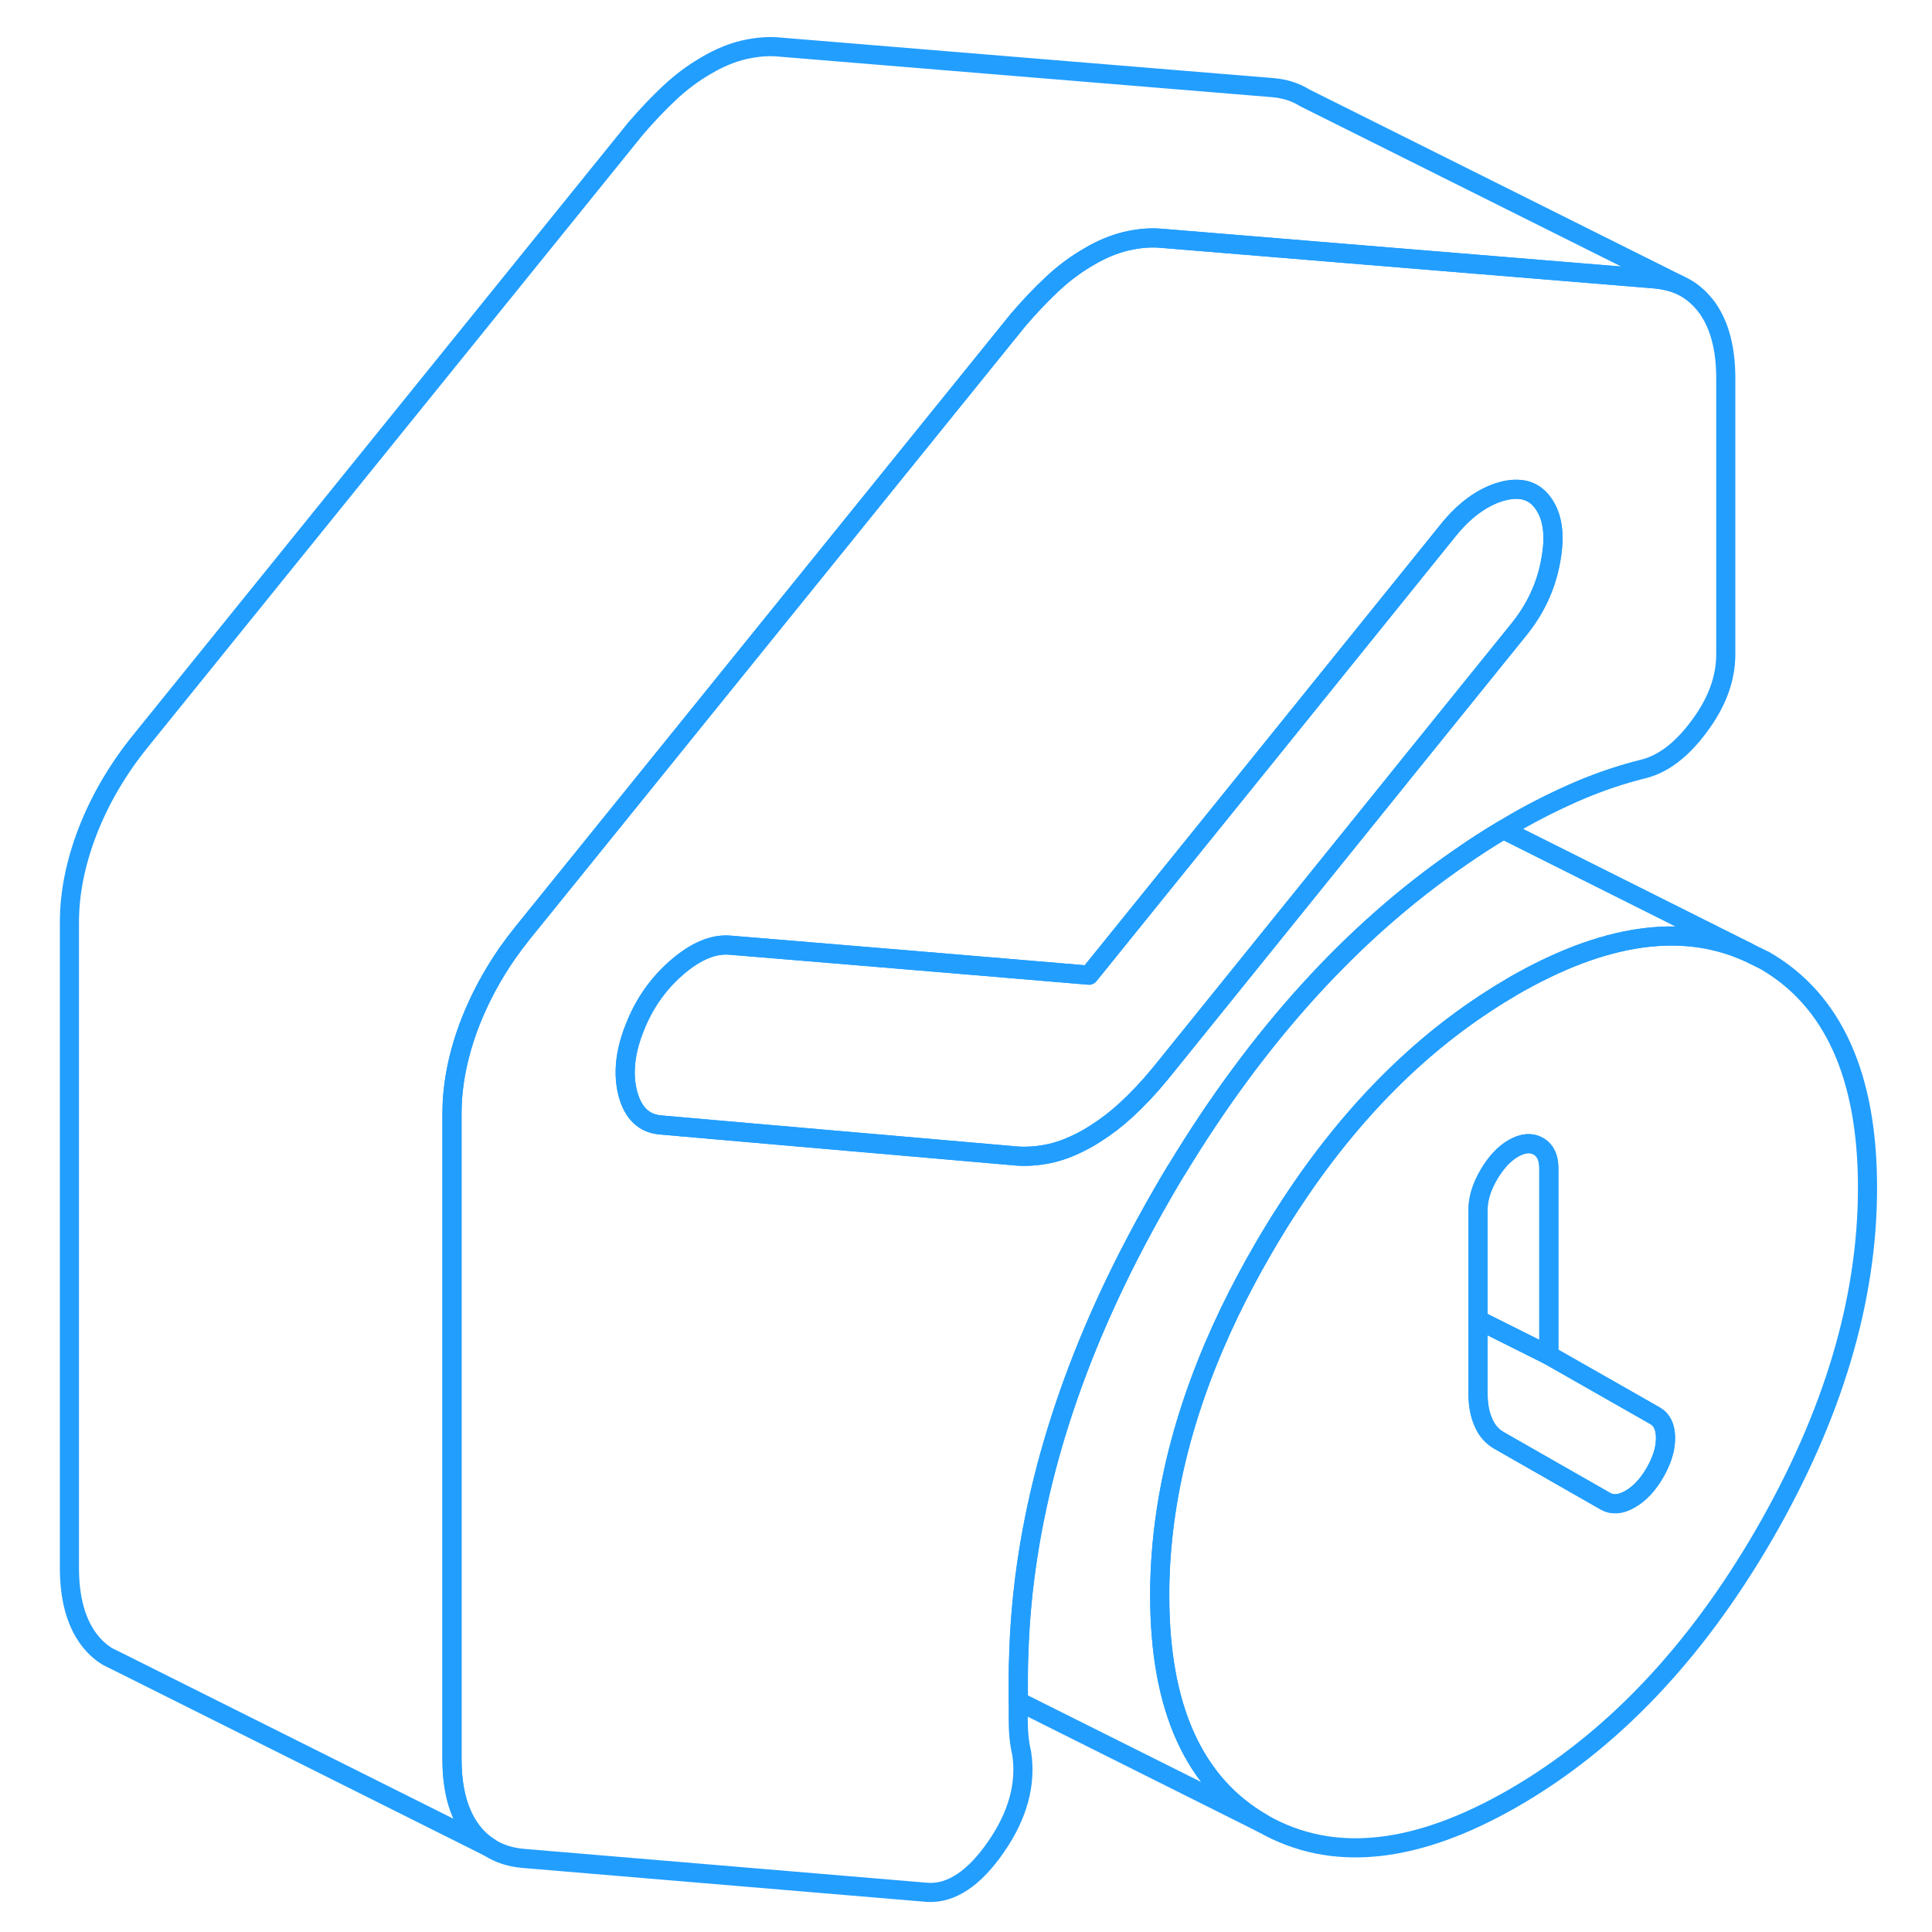 <svg width="48" height="48" viewBox="0 0 99 101" fill="none" xmlns="http://www.w3.org/2000/svg" stroke-width="1px" stroke-linecap="round" stroke-linejoin="round"><path d="M91.209 50.19L90.319 49.75C86.889 48.23 82.829 48.83 78.119 51.54C77.609 51.84 77.109 52.15 76.609 52.48C72.539 55.16 68.979 58.94 65.919 63.82C65.849 63.93 65.779 64.05 65.709 64.16C65.479 64.54 65.249 64.91 65.029 65.3C64.389 66.4 63.809 67.5 63.279 68.59C60.909 73.52 59.689 78.34 59.629 83.05C59.629 83.18 59.629 83.31 59.629 83.44C59.629 89.32 61.439 93.28 65.039 95.34C68.649 97.39 73.009 96.94 78.129 93.99C83.249 91.03 87.609 86.45 91.219 80.23C94.819 74 96.629 67.96 96.629 62.09C96.629 56.22 94.819 52.25 91.219 50.19H91.209ZM85.519 76.98C85.149 77.62 84.719 78.08 84.219 78.37C83.729 78.65 83.299 78.69 82.929 78.48L77.379 75.31C77.009 75.1 76.729 74.79 76.549 74.36C76.359 73.94 76.269 73.44 76.269 72.88V63.22C76.269 62.65 76.459 62.05 76.829 61.41C77.199 60.78 77.629 60.31 78.119 60.03C78.609 59.75 79.049 59.71 79.419 59.92C79.789 60.13 79.969 60.52 79.969 61.08V70.85L85.519 74.01C85.889 74.22 86.069 74.61 86.069 75.18C86.069 75.75 85.889 76.34 85.519 76.98Z" stroke="#229EFF" stroke-linejoin="round"/><path d="M86.07 75.18C86.07 75.74 85.889 76.34 85.519 76.98C85.15 77.62 84.719 78.08 84.219 78.37C83.73 78.65 83.299 78.69 82.929 78.48L77.379 75.31C77.009 75.1 76.73 74.79 76.55 74.36C76.36 73.94 76.269 73.44 76.269 72.88V69L79.969 70.85L85.519 74.01C85.889 74.22 86.07 74.61 86.07 75.18Z" stroke="#229EFF" stroke-linejoin="round"/><path d="M79.969 61.08V70.85L76.269 69V63.22C76.269 62.65 76.46 62.05 76.83 61.41C77.2 60.78 77.629 60.31 78.119 60.03C78.609 59.75 79.049 59.71 79.419 59.92C79.789 60.13 79.969 60.52 79.969 61.08Z" stroke="#229EFF" stroke-linejoin="round"/><path d="M88.249 16.09C87.879 15.59 87.449 15.21 86.919 14.95L86.729 14.86C86.359 14.71 85.959 14.62 85.519 14.58L69.219 13.24L59.619 12.45C59.069 12.41 58.479 12.47 57.869 12.61C57.249 12.76 56.599 13.02 55.929 13.42C55.249 13.81 54.619 14.28 54.029 14.83C53.439 15.38 52.839 16.01 52.229 16.72L32.829 40.72L26.329 48.76C26.039 49.12 25.769 49.48 25.509 49.85C24.729 50.98 24.089 52.17 23.599 53.41C22.959 55.06 22.629 56.66 22.629 58.21V91.96C22.629 93.52 22.959 94.75 23.599 95.64C23.879 96.03 24.209 96.34 24.589 96.58L24.619 96.6C25.109 96.91 25.679 97.09 26.329 97.15L47.509 98.93C48.739 98.99 49.929 98.2 51.069 96.55C52.209 94.9 52.659 93.27 52.409 91.64C52.289 91.15 52.229 90.56 52.229 89.89V87.72C52.229 87.26 52.239 86.81 52.259 86.35C52.479 79.62 54.389 72.72 57.989 65.66C58.559 64.55 59.159 63.44 59.809 62.32C60.039 61.92 60.269 61.53 60.499 61.15C60.509 61.14 60.509 61.13 60.519 61.13C64.749 54.15 69.679 48.71 75.319 44.83C76.059 44.31 76.809 43.83 77.579 43.37C77.759 43.26 77.939 43.16 78.119 43.05C79.289 42.37 80.449 41.8 81.589 41.31C82.729 40.83 83.819 40.47 84.869 40.21C85.919 39.96 86.909 39.22 87.829 37.97C88.759 36.73 89.219 35.48 89.219 34.2V19.77C89.219 18.21 88.889 16.99 88.249 16.09ZM80.059 29.35C79.819 30.66 79.259 31.85 78.399 32.91L72.139 40.66L72.069 40.75L59.969 55.74L59.619 56.17C59.069 56.84 58.479 57.47 57.869 58.03C57.359 58.5 56.819 58.91 56.269 59.26C56.159 59.33 56.039 59.4 55.929 59.47C55.249 59.86 54.599 60.13 53.979 60.28C53.369 60.42 52.779 60.47 52.229 60.44L42.809 59.62L36.389 59.06L33.539 58.81C32.679 58.74 32.109 58.21 31.829 57.2C31.559 56.19 31.659 55.05 32.159 53.78C32.649 52.5 33.389 51.44 34.379 50.58C35.359 49.73 36.289 49.34 37.149 49.41L41.369 49.76L48.329 50.34L55.929 50.98L65.639 38.96L74.699 27.73C75.559 26.66 76.489 25.99 77.469 25.7C78.459 25.42 79.199 25.62 79.689 26.33C80.189 27.04 80.309 28.04 80.059 29.35Z" stroke="#229EFF" stroke-linejoin="round"/><path d="M86.729 14.86C86.359 14.71 85.959 14.62 85.519 14.58L69.219 13.24L59.619 12.45C59.069 12.41 58.479 12.47 57.869 12.61C57.249 12.76 56.599 13.02 55.929 13.42C55.249 13.81 54.619 14.28 54.029 14.83C53.439 15.38 52.839 16.01 52.229 16.72L32.829 40.72L26.329 48.76C26.039 49.12 25.769 49.48 25.509 49.85C24.729 50.98 24.089 52.17 23.599 53.41C22.959 55.06 22.629 56.66 22.629 58.21V91.96C22.629 93.52 22.959 94.75 23.599 95.64C23.879 96.03 24.209 96.34 24.589 96.58L5.249 86.91L4.619 86.6C4.229 86.36 3.889 86.04 3.599 85.64C2.959 84.75 2.629 83.52 2.629 81.96V48.21C2.629 46.66 2.959 45.06 3.599 43.41C4.249 41.76 5.159 40.21 6.329 38.76L32.229 6.72C32.839 6.01 33.439 5.38 34.029 4.83C34.619 4.28 35.249 3.81 35.929 3.42C36.599 3.02 37.249 2.76 37.869 2.61C38.479 2.47 39.069 2.41 39.619 2.45L65.519 4.58C66.159 4.63 66.719 4.81 67.199 5.11L86.729 14.86Z" stroke="#229EFF" stroke-linejoin="round"/><path d="M90.318 49.75C86.888 48.23 82.828 48.83 78.118 51.54C77.608 51.84 77.108 52.15 76.608 52.48C72.538 55.16 68.978 58.94 65.918 63.82C65.848 63.93 65.778 64.05 65.708 64.16C65.478 64.54 65.248 64.91 65.028 65.3C64.388 66.4 63.808 67.5 63.278 68.59C60.908 73.52 59.688 78.34 59.628 83.05C59.628 83.18 59.628 83.31 59.628 83.44C59.628 89.32 61.438 93.28 65.038 95.34L52.238 88.94V87.72C52.238 87.26 52.248 86.81 52.268 86.35C52.488 79.62 54.398 72.72 57.998 65.66C58.568 64.55 59.168 63.44 59.818 62.32C60.048 61.92 60.278 61.53 60.508 61.15C60.518 61.14 60.518 61.13 60.528 61.13C64.758 54.15 69.688 48.71 75.328 44.83C76.068 44.31 76.818 43.83 77.588 43.37L90.328 49.75H90.318Z" stroke="#229EFF" stroke-linejoin="round"/><path d="M80.06 29.35C79.82 30.66 79.26 31.85 78.4 32.91L72.14 40.66L72.07 40.75L59.97 55.74L59.62 56.17C59.07 56.84 58.48 57.47 57.87 58.03C57.36 58.5 56.82 58.91 56.27 59.26C56.16 59.33 56.04 59.4 55.93 59.47C55.25 59.86 54.6 60.13 53.98 60.28C53.37 60.42 52.78 60.47 52.23 60.44L42.81 59.62L36.39 59.06L33.54 58.81C32.68 58.74 32.11 58.21 31.83 57.2C31.56 56.19 31.66 55.05 32.16 53.78C32.65 52.5 33.39 51.44 34.38 50.58C35.36 49.73 36.29 49.34 37.15 49.41L41.37 49.76L48.33 50.34L55.93 50.98L65.64 38.96L74.7 27.73C75.56 26.66 76.49 25.99 77.47 25.7C78.46 25.42 79.2 25.62 79.69 26.33C80.19 27.04 80.31 28.04 80.06 29.35Z" stroke="#229EFF" stroke-linejoin="round"/></svg>